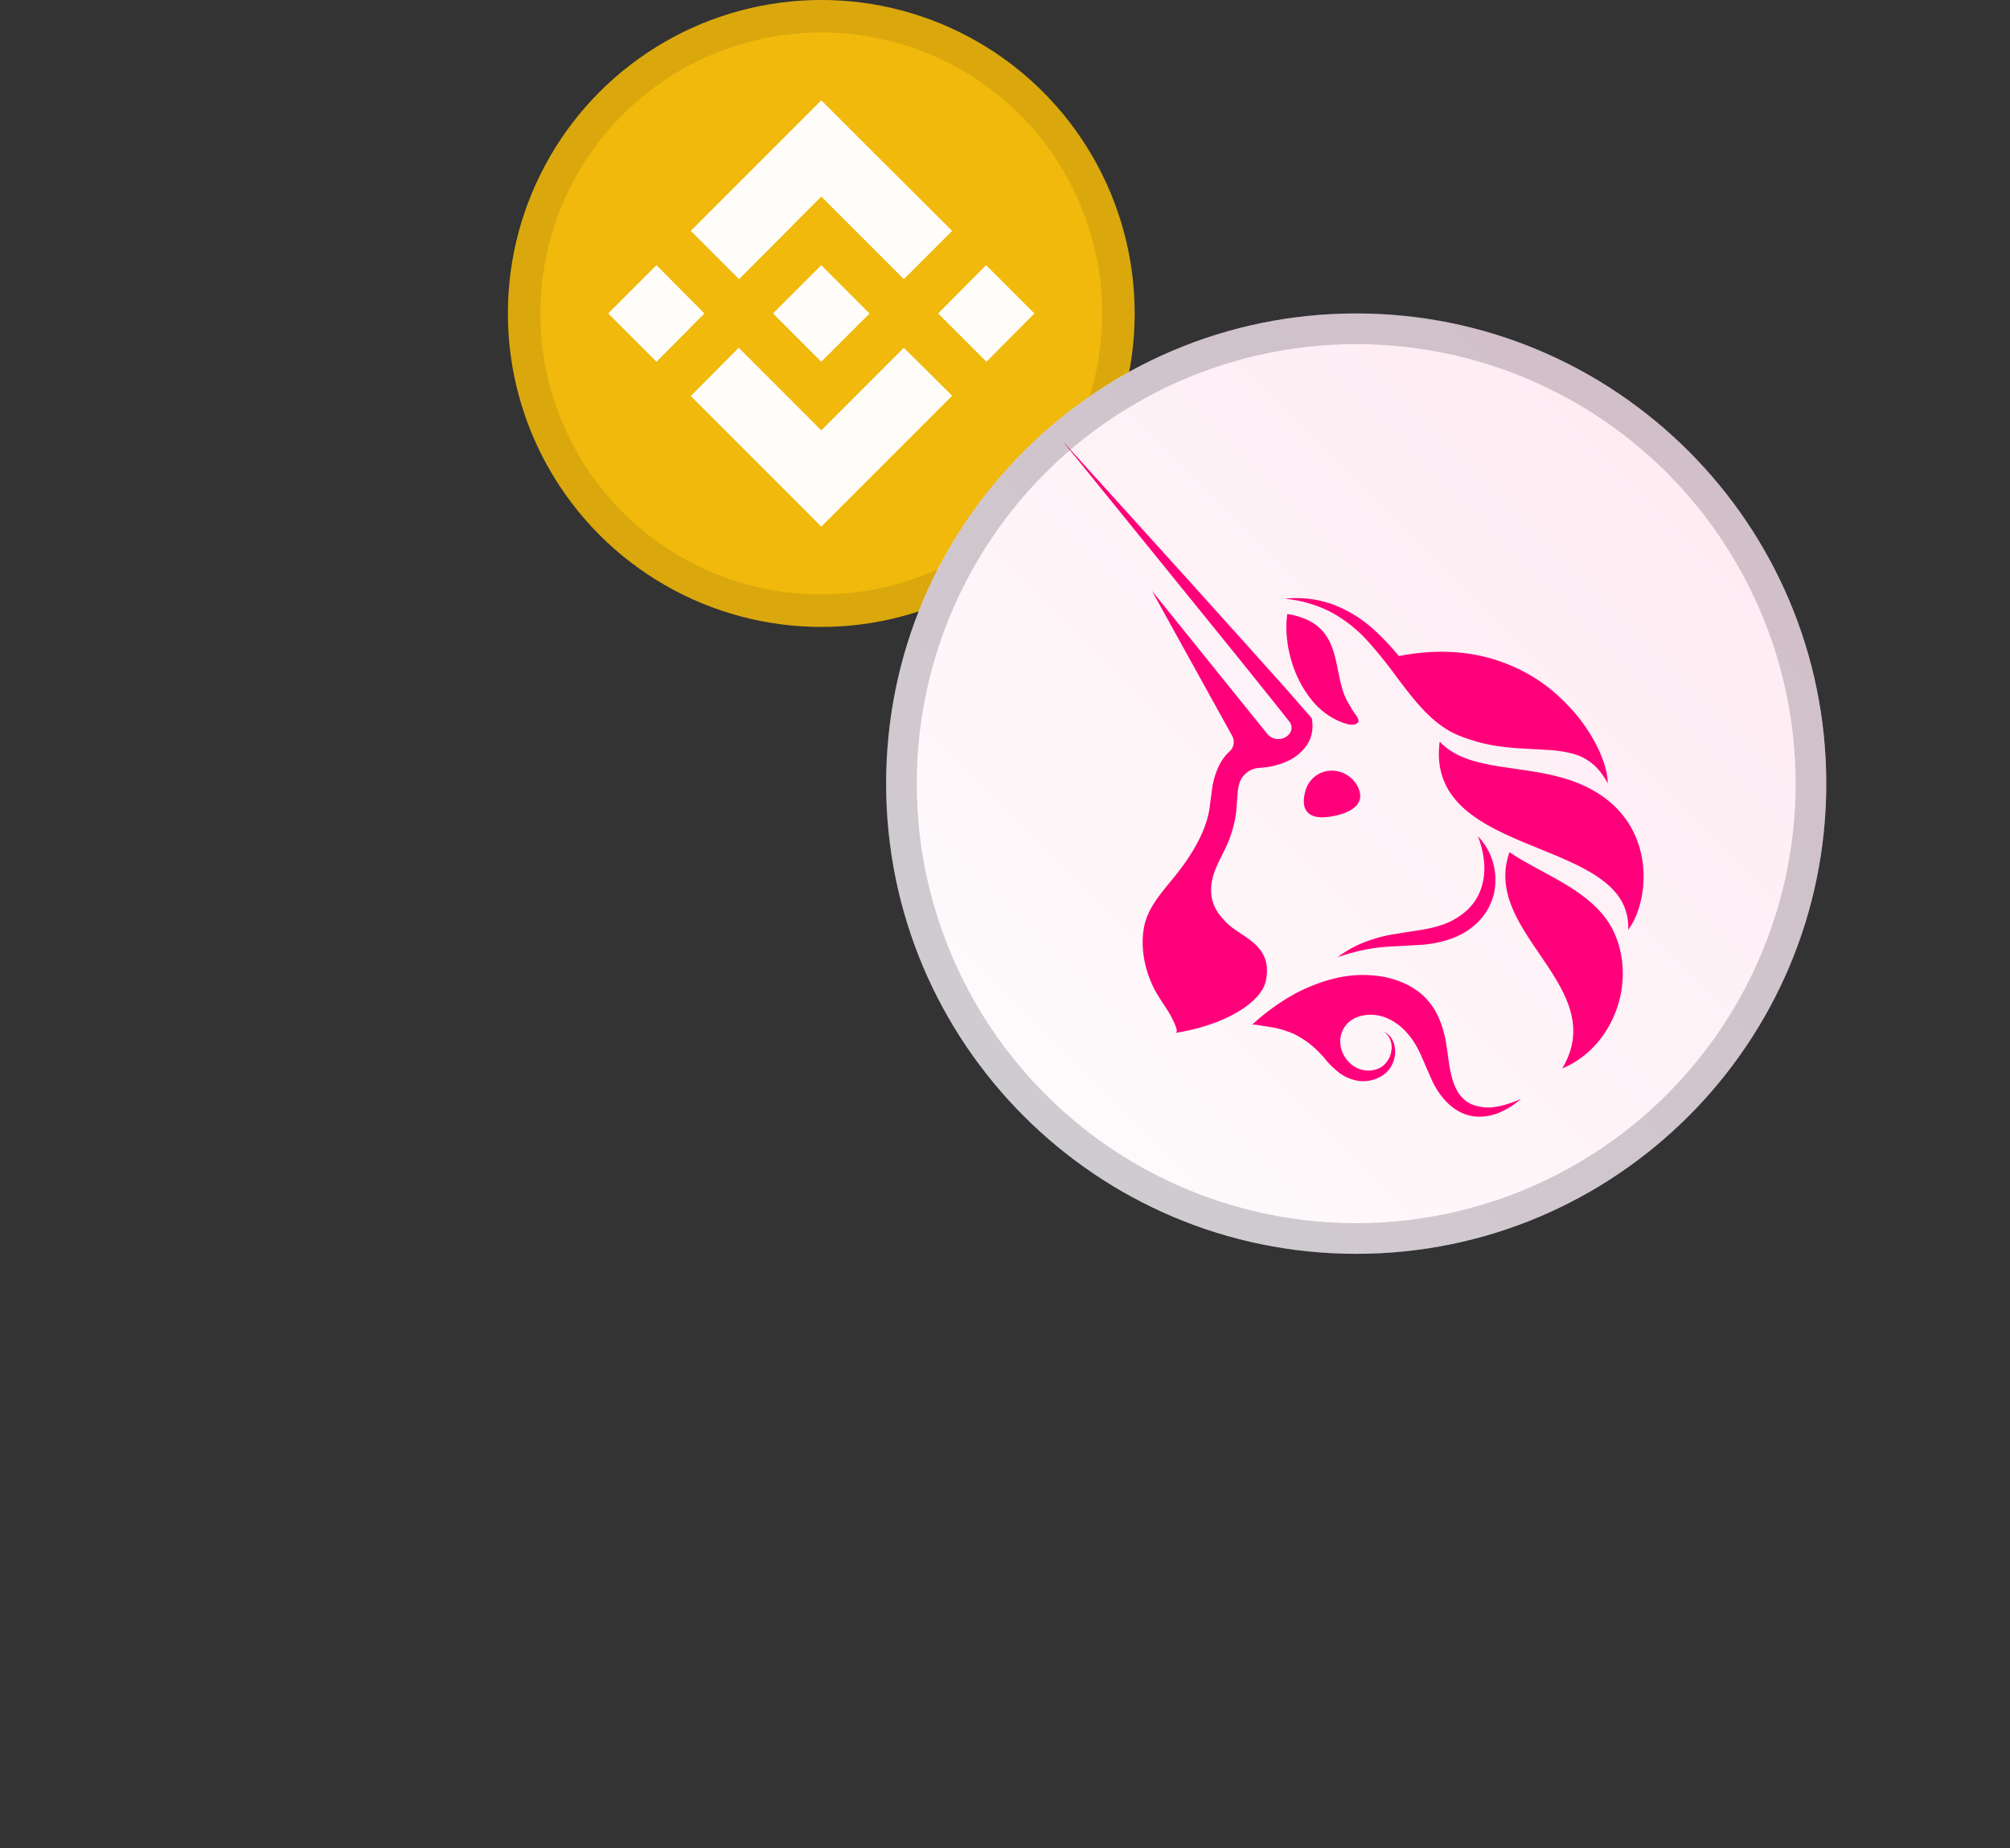 <svg xmlns="http://www.w3.org/2000/svg" xmlns:v="https://vecta.io/nano" width="186" height="171" fill="none">
  <rect width="100%" height="100%" fill="#333333" stroke="none"/>
  <!-- <g fill="#606063">
    <path
      d="M67.045 119.028c-3.178 12.144 15 27.421 40.602 34.121s48.934 2.287 52.112-9.858-15-27.421-40.602-34.122-48.934-2.286-52.112 9.859z" />
    <path d="M155.924 149.273l15.422-16.285-109.354-28.619 5.721 21.818 88.211 23.086z" />
    <path
      d="M68.934 108.293L27.073 97.338c-1.815-.475-3.66.654-4.063 2.486l-.468 2.129a8.26 8.26 0 0 0 5.746 9.7l41.812 12.239-1.166-15.599z" />
  </g>
  <path fill="url(#A)"
    d="M62.203 98.71c-3.694 14.114 18.324 32.101 49.178 40.176s58.86 3.178 62.554-10.936-18.324-32.101-49.178-40.176-58.861-3.179-62.554 10.935z" />
  <g fill-rule="evenodd">
    <path fill="#606063"
      d="M146.673 123.286c7.098 5.22 11.246 10.866 11.865 15.871l2.978-.368c-.772-6.238-5.737-12.531-13.066-17.92-7.389-5.435-17.439-10.148-28.913-13.151s-22.544-3.817-31.649-2.699c-9.029 1.109-16.44 4.163-20.168 9.223l2.415 1.779c2.992-4.06 9.373-6.95 18.119-8.024 8.67-1.064 19.354-.299 30.523 2.624s20.859 7.49 27.896 12.665z" />
    <path fill="#979797"
      d="M75.734 118.739c-8.721-7.124-11.998-14.041-10.629-19.27s7.614-9.654 18.706-11.593c10.807-1.889 25.078-1.154 40.186 2.8s27.911 10.304 36.406 17.245c8.721 7.124 11.998 14.041 10.63 19.27s-7.614 9.653-18.707 11.593c-10.806 1.889-25.078 1.153-40.186-2.8s-27.91-10.304-36.406-17.245zm35.647 20.147c-30.854-8.075-52.872-26.062-49.178-40.176s31.7-19.01 62.554-10.935 52.872 26.062 49.178 40.176-31.7 19.01-62.554 10.936z" />
    <path fill="url(#B)" d="M64.167 124.049l-4.937-19.123 2.905-.75 4.937 19.123-2.905.75z" />
    <path fill="url(#C)"
      d="M62.469 106.189l-.128-.443-.202-.817-.142-.54c.022-.012.03-.019.028-.027l-.004-.025-.12-.794-.022-.191c-.072-.663-.096-1.321-.071-1.974.035-.903.166-1.793.395-2.668 3.694-14.114 31.7-19.01 62.555-10.936s52.872 26.062 49.178 40.176a12.4 12.4 0 0 1-.963 2.519 13.7 13.7 0 0 1-1.635 2.476l-.016.019c.011.02.014.025.015.029l-.611.651-12.932 13.655c-6.807 9.031-27.596 11.752-50.146 5.85-22.302-5.837-38.971-18.182-40.797-29.295-.093-.569-.484-1.054-1.037-1.215L29.127 111.91a8.26 8.26 0 0 1-5.762-9.635l.459-2.172c.39-1.845 2.242-2.99 4.066-2.514l34.249 8.931a.27.27 0 0 0 .331-.331zm-3.657-3.636c-.064-1.544.091-3.085.488-4.603 2.325-8.885 11.93-13.965 23.478-15.984 11.834-2.069 26.992-1.215 42.738 2.906s29.38 10.802 38.683 18.402c9.078 7.417 14.963 16.551 12.638 25.436-.557 2.129-1.552 4.064-2.901 5.789a3.08 3.08 0 0 1-.425.566l-13.429 14.181c-4.171 5.406-12.026 8.46-21.098 9.556-9.3 1.124-20.517.28-32.096-2.751-11.453-2.997-21.548-7.685-29.079-13.141-7.079-5.13-12.321-11.262-13.743-17.657l-35.782-10.464a11.26 11.26 0 0 1-7.855-13.134l.459-2.173c.744-3.519 4.277-5.704 7.758-4.796l30.165 7.867z" />
  </g> -->
  <circle cx="76" cy="29" r="29" fill="#f0b90b" />
  <path fill="#fffdfa"
    d="M65.185 29l-4.437 4.468L56.28 29l4.468-4.468L65.185 29zM76 18.185l7.642 7.642 4.468-4.468-7.641-7.611L76 9.28 63.921 21.358l4.468 4.468L76 18.185zm15.252 6.347L86.815 29l4.468 4.468L95.72 29l-4.468-4.468zM76 39.815l-7.641-7.642-4.437 4.468L76 48.72l12.109-12.109-4.468-4.437L76 39.815zm0-6.347L80.468 29 76 24.532 71.532 29 76 33.468z" />
  <circle cx="76" cy="29" r="27.5" stroke="#191326" stroke-width="3" opacity=".1" style="mix-blend-mode:multiply" />
  <path fill="url(#D)"
    d="M125.5 116c24.024 0 43.5-19.476 43.5-43.5S149.524 29 125.5 29 82 48.476 82 72.5s19.476 43.5 43.5 43.5z" />
  <g fill="#ff007a">
    <path
      d="M120.822 69.089a3.2 3.2 0 0 0 .541-1.123 3.48 3.48 0 0 0 .068-1.199l-.034-.295-.155-.191-2.085-2.384-.761-.856-2.86-3.191-5.731-6.366-11.493-12.703 16.186 19.959 3.303 4.113 1.525 1.923a.91.91 0 0 1 .189.577c-.006.208-.082.409-.217.567a1.34 1.34 0 0 1-.465.345 1.32 1.32 0 0 1-1.127-.024c-.175-.087-.328-.211-.45-.364l-10.661-13.216 7.423 13.41a1.18 1.18 0 0 1-.228 1.441 4.39 4.39 0 0 0-.915 1.184 7.19 7.19 0 0 0-.694 2.158l-.173 1.273-.078.633c-.322 2.249-1.779 4.519-3.168 6.252l-.501.614c-1.039 1.26-2.117 2.57-2.406 4.208-.319 1.811.042 3.722.82 5.375.294.633.671 1.203 1.05 1.777l.001.001.007.01.384.589.006.011c.111.189 1.106 1.894.654 1.963 4.656-.736 7.969-2.842 8.369-4.849.489-2.477-.996-3.46-2.342-4.352-.482-.319-.945-.626-1.295-.985-.736-.751-1.29-1.479-1.408-2.565-.15-1.41.373-2.463.952-3.628l.001-.001.001-.002.325-.666a11.01 11.01 0 0 0 1.023-3.454l.058-.829.082-1.02a5.18 5.18 0 0 1 .116-.642 2.06 2.06 0 0 1 .702-1.077c.343-.275.763-.431 1.201-.448l.023-.002.432-.04a6.95 6.95 0 0 0 2.006-.53 4.38 4.38 0 0 0 1.798-1.382zm27.954 3.377l-.011-.017a7.36 7.36 0 0 0-.592-.928c-.649-.883-1.579-1.515-2.636-1.792-.703-.182-1.422-.296-2.148-.339l-1.608-.092-.026-.001-.606-.031c-1.518-.084-3.072-.24-4.59-.675l-1.125-.37-.554-.223-.569-.269a9.61 9.61 0 0 1-1.968-1.435c-1.076-1.006-1.941-2.137-2.79-3.248v-.001l-.217-.284a41.52 41.52 0 0 0-2.789-3.469 12.71 12.71 0 0 0-3.415-2.68c-1.328-.672-2.771-1.086-4.252-1.22 1.536-.168 3.091.023 4.542.557 1.465.571 2.803 1.425 3.941 2.514.743.7 1.44 1.446 2.087 2.236 4.819-.953 8.728-.107 11.731 1.536l.068.034a14.81 14.81 0 0 1 2.672 1.864 9.16 9.16 0 0 1 .379.345 17.75 17.75 0 0 1 1.782 1.906l.041.055c1.775 2.257 2.651 4.603 2.653 6.025zm-26.02 3.127c1.288-.124 4.034-.797 2.806-2.968-.264-.441-.647-.799-1.104-1.032s-.971-.332-1.482-.284a2.54 2.54 0 0 0-1.4.615c-.392.344-.67.802-.795 1.31-.381 1.42.023 2.55 1.975 2.359zm19.696 2.93h.001c4.279 1.745 8.386 3.419 8.215 7.495 1.898-2.478 2.714-9.21-2.872-12.675-2.367-1.469-5.076-1.858-7.599-2.219h-.001c-2.782-.399-5.34-.765-6.97-2.513-.76 5.841 4.345 7.923 9.226 9.912z" />
    <path
      d="M144.076 64.266l.232.211-.267-.24-.113-.105.148.134zm-24.951-7.457c1.229.179 2.483.671 3.292 1.609s1.106 2.158 1.339 3.318l.093.452c.153.752.306 1.507.6 2.217.111.271.256.52.402.769v.001l.228.402c.071.135.167.264.263.393l.001.002c.136.184.274.369.345.573a.32.32 0 0 1 .023.159c-.006.054-.027.106-.059.15-.429.477-1.587-.053-2.023-.267-.754-.376-1.43-.893-1.99-1.525-1.752-1.954-2.656-4.765-2.601-7.325a8.49 8.49 0 0 1 .087-.928zm23.34 31.462c-2.01-2.951-4.032-5.92-2.779-9.434.876.606 1.896 1.157 2.947 1.726h0c2.71 1.466 5.629 3.044 6.84 5.957 1.922 4.605-.277 10.409-4.909 12.33 2.384-3.997.15-7.276-2.099-10.578h0zm-18.712.305a10.5 10.5 0 0 1 2.354-1.344 13.69 13.69 0 0 1 2.63-.762l1.664-.269c1.2-.176 2.353-.345 3.371-.757a6.44 6.44 0 0 0 1.991-1.239c.564-.526.995-1.18 1.26-1.906a5.93 5.93 0 0 0 .322-2.392 8.81 8.81 0 0 0-.582-2.541 5.84 5.84 0 0 1 1.402 2.458 5.85 5.85 0 0 1 .083 2.831 5.52 5.52 0 0 1-1.447 2.621 6.72 6.72 0 0 1-2.497 1.563c-.894.315-1.827.507-2.772.572l-1.699.1-.958.048a17.06 17.06 0 0 0-5.122 1.016zm16.825 13.226l.074-.059.06-.049.036-.028c-.617.281-1.259.502-1.919.657-.318.07-.64.116-.965.139l-.473-.011-.455-.065c-2.37-.415-2.689-2.801-2.966-4.869l-.197-1.291a10.29 10.29 0 0 0-.675-2.156 6.29 6.29 0 0 0-1.401-1.961 6.84 6.84 0 0 0-2.015-1.25c-.705-.288-1.445-.481-2.2-.572-1.469-.18-2.958-.065-4.381.337a16.2 16.2 0 0 0-3.916 1.683 20.81 20.81 0 0 0-3.34 2.516c.08-.074.531.005.808.053h.001l.191.031.992.16a8.76 8.76 0 0 1 1.898.591 8.2 8.2 0 0 1 2.356 1.729l.412.434a7.16 7.16 0 0 0 1.033 1.102l.284.244a3.94 3.94 0 0 0 1.916.835c.5.062 1.007.009 1.484-.154a3.11 3.11 0 0 0 .669-.318 2.64 2.64 0 0 0 .57-.486c.312-.366.52-.81.603-1.285a2.5 2.5 0 0 0-.123-1.359c-.16-.42-.477-.762-.883-.953.349.237.593.602.68 1.016a2.2 2.2 0 0 1-.089 1.187c-.126.364-.349.687-.644.934-.14.117-.297.212-.465.284a2.31 2.31 0 0 1-.523.145c-2.112.356-3.768-2.161-2.615-3.959.439-.688 1.179-1.044 1.968-1.144 1.935-.236 3.588 1.039 4.553 2.623.416.681.725 1.419 1.033 2.157l.605 1.369c.835 1.706 2.261 3.215 4.28 3.254a4.81 4.81 0 0 0 2.152-.49 7.13 7.13 0 0 0 .927-.519c.233-.156.448-.331.66-.502z" />
  </g>
  <circle cx="125.5" cy="72.5" r="42.082" stroke="#191326" stroke-width="2.837" opacity=".2"
    style="mix-blend-mode:multiply" />
  <defs>
    <linearGradient id="A" x1="124.757" x2="111.381" y1="87.774" y2="138.886" gradientUnits="userSpaceOnUse">
      <stop stop-color="#404042" />
      <stop offset="1" stop-color="#48484b" />
    </linearGradient>
    <linearGradient id="B" x1="65.567" x2="60.735" y1="105.096" y2="123.129" gradientUnits="userSpaceOnUse">
      <stop stop-color="#404042" />
      <stop offset="1" stop-color="#48484b" />
    </linearGradient>
    <linearGradient id="C" x1="92.495" x2="108.09" y1="80.169" y2="164.62" gradientUnits="userSpaceOnUse">
      <stop stop-color="#404042" />
      <stop offset="1" stop-color="#48484b" />
    </linearGradient>
    <linearGradient id="D" x1="169" x2="82" y1="29" y2="116" gradientUnits="userSpaceOnUse">
      <stop stop-color="#ffe8f1" />
      <stop offset="1" stop-color="#fdfefe" />
    </linearGradient>
  </defs>
</svg>